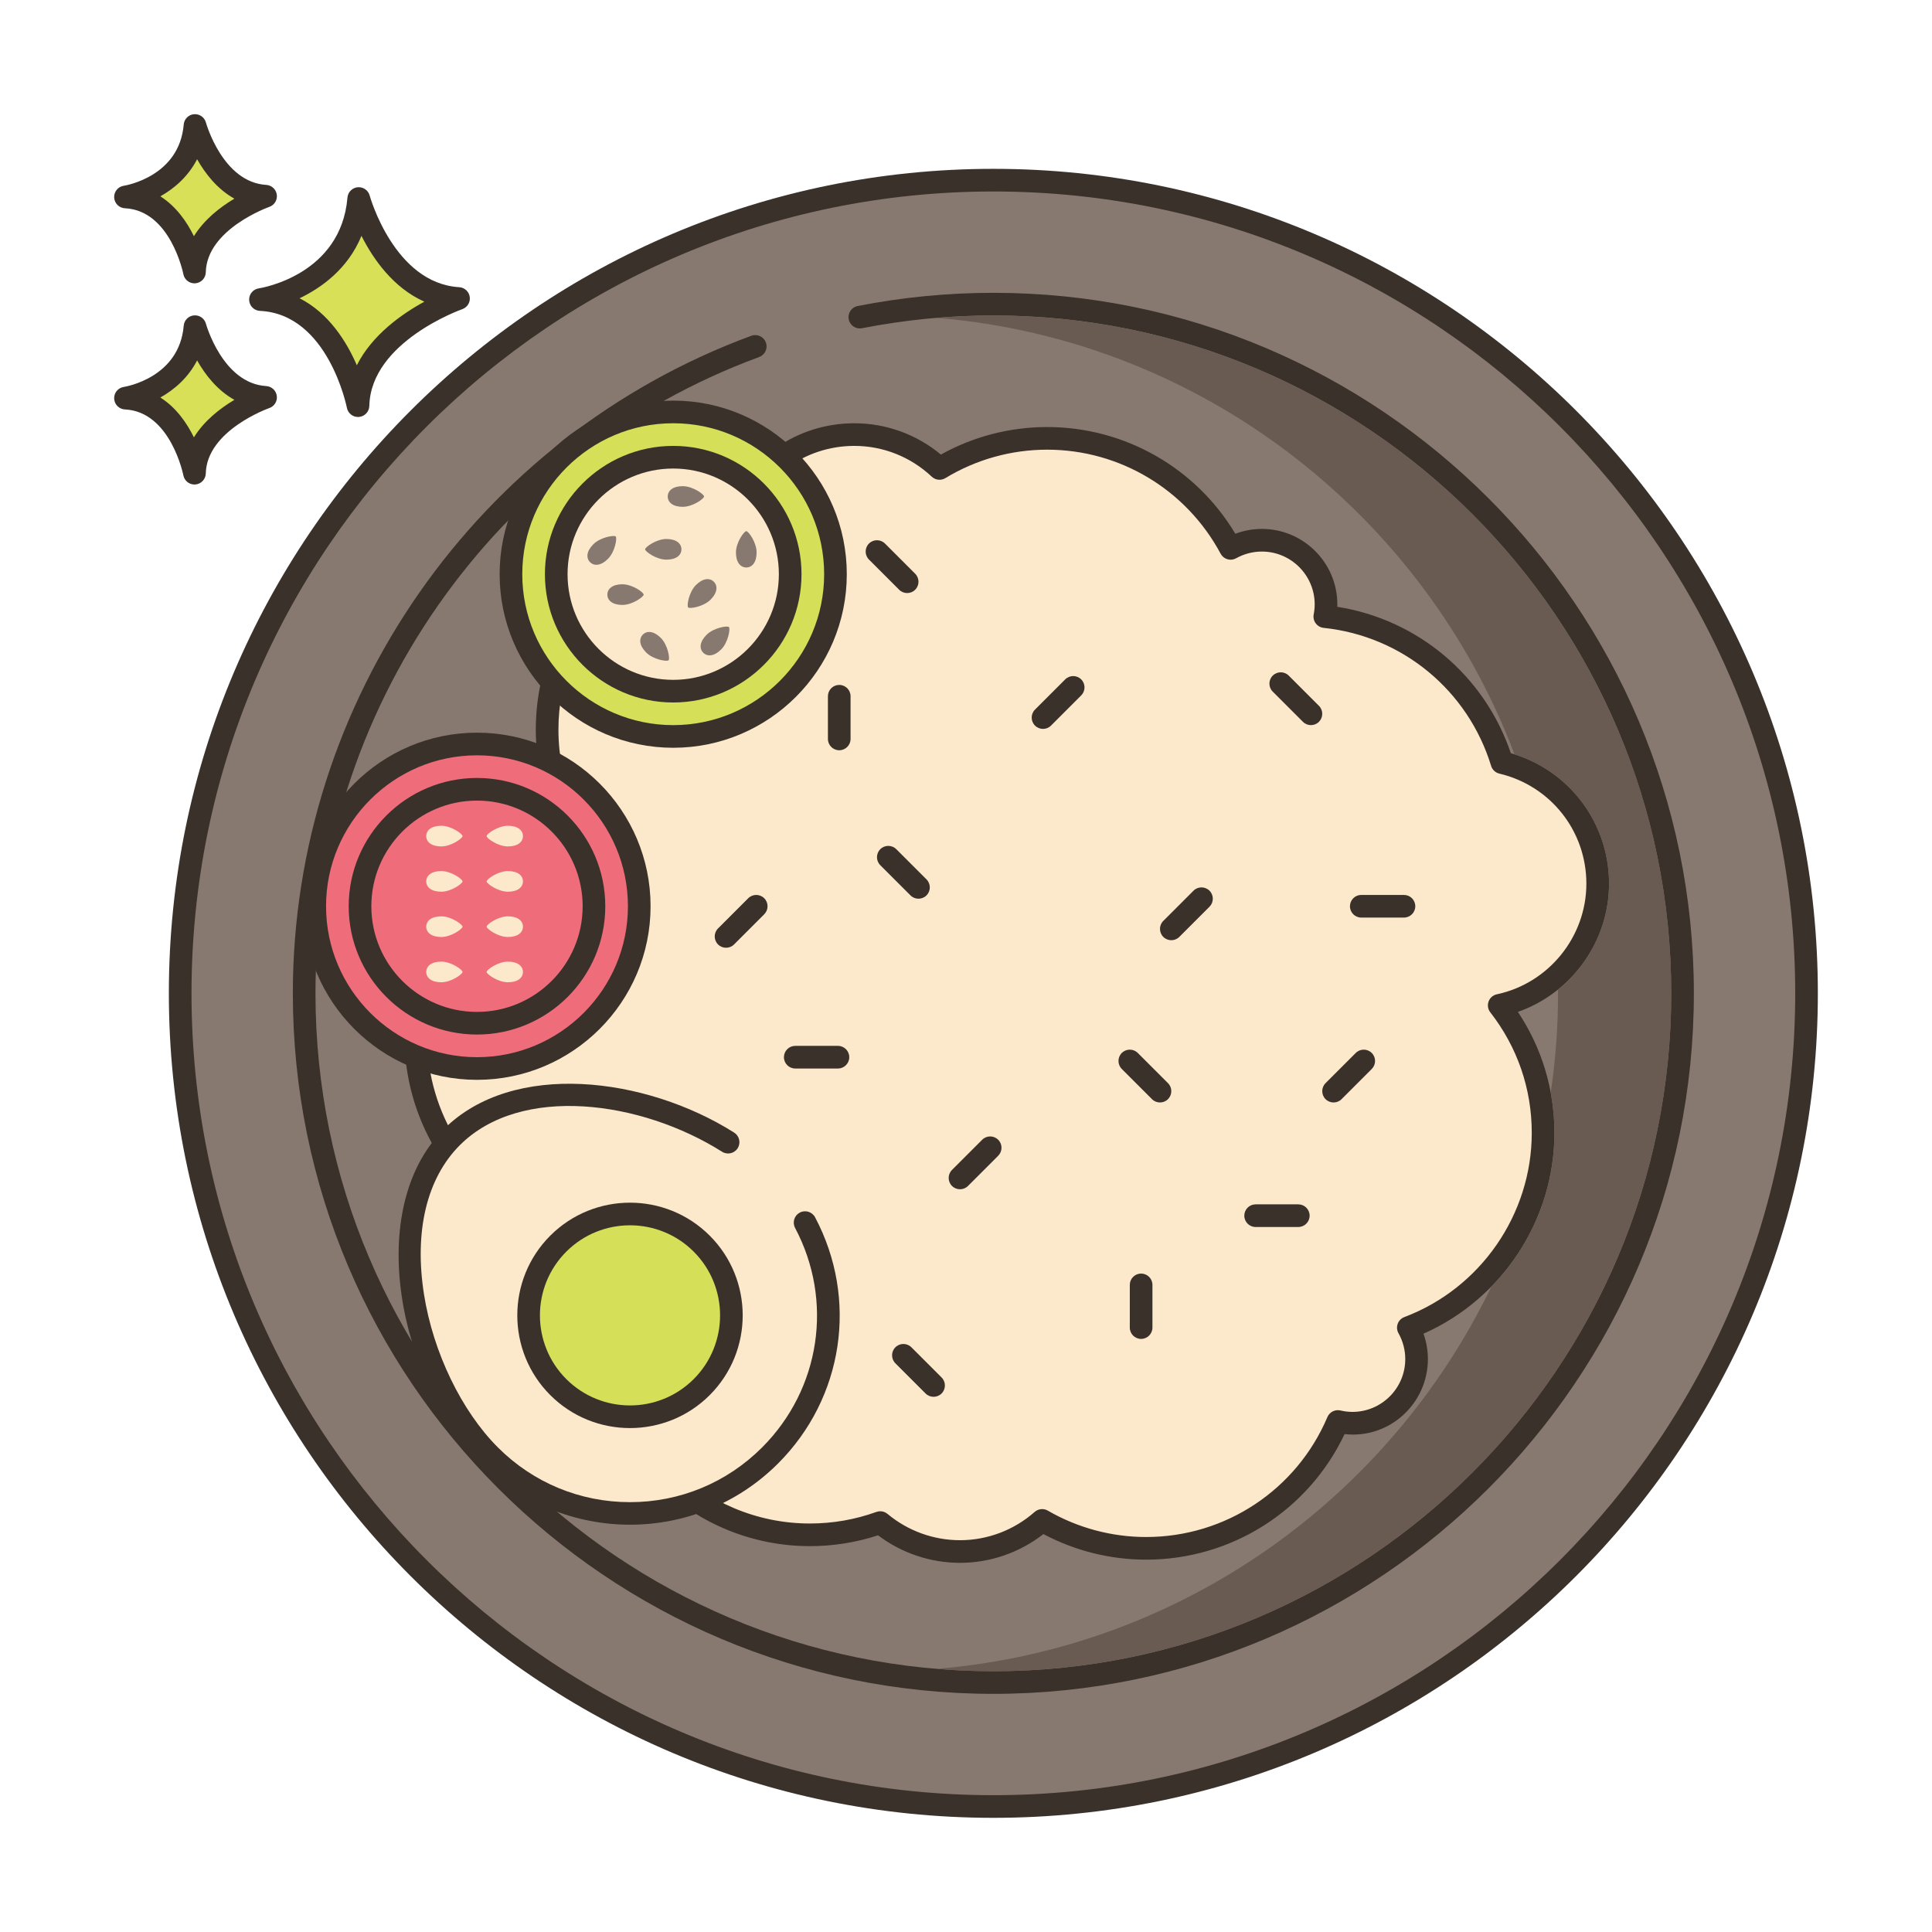 <svg id="Layer_1" enable-background="new 0 0 256 256" height="512" viewBox="0 0 256 256" width="512" xmlns="http://www.w3.org/2000/svg"><g><g><g><path d="m47.536 26.305c-.974 11.564-13.024 13.39-13.024 13.39 10.347.487 12.925 14.059 12.925 14.059.221-9.677 13.321-14.202 13.321-14.202-9.814-.588-13.222-13.247-13.222-13.247z" fill="#d7e057"/></g></g><g><g><path d="m60.848 38.054c-8.605-.515-11.832-12.024-11.864-12.141-.19-.702-.853-1.162-1.584-1.102-.725.066-1.298.642-1.359 1.367-.86 10.215-11.313 11.964-11.754 12.033-.763.115-1.313.79-1.273 1.561.04.77.657 1.384 1.428 1.421 9.028.425 11.499 12.718 11.523 12.842.137.711.759 1.217 1.472 1.217.041 0 .084-.001.126-.005.764-.064 1.357-.693 1.374-1.459.194-8.508 12.191-12.777 12.313-12.819.675-.235 1.092-.914.994-1.622-.099-.709-.683-1.25-1.396-1.293zm-13.566 10.345c-1.357-3.13-3.709-6.907-7.587-8.876 2.931-1.405 6.409-3.913 8.202-8.272 1.551 3.071 4.2 6.88 8.333 8.722-3.007 1.64-6.922 4.405-8.948 8.426z" fill="#3a312a"/></g></g><g><g><path d="m25.838 43.285c-.689 8.179-9.213 9.471-9.213 9.471 7.318.344 9.142 9.944 9.142 9.944.156-6.844 9.422-10.045 9.422-10.045-6.941-.415-9.351-9.37-9.351-9.37z" fill="#d7e057"/></g></g><g><g><path d="m35.279 51.157c-5.767-.345-7.973-8.185-7.994-8.265-.191-.702-.855-1.163-1.582-1.102-.726.065-1.299.642-1.36 1.368-.579 6.871-7.646 8.067-7.942 8.114-.763.115-1.313.79-1.273 1.561.04.77.657 1.384 1.427 1.421 6.036.284 7.724 8.644 7.739 8.726.135.713.759 1.22 1.472 1.22.042 0 .083-.001.125-.005.765-.063 1.358-.694 1.376-1.461.13-5.709 8.332-8.634 8.413-8.662.677-.234 1.094-.913.996-1.622-.098-.708-.682-1.25-1.397-1.293zm-9.585 6.796c-.924-1.886-2.34-3.947-4.447-5.28 1.855-1.041 3.697-2.63 4.871-4.916 1.057 1.874 2.655 3.954 4.941 5.224-1.849 1.1-3.989 2.74-5.365 4.972z" fill="#3a312a"/></g></g><g><g><path d="m25.838 16.628c-.689 8.179-9.213 9.471-9.213 9.471 7.318.344 9.142 9.944 9.142 9.944.156-6.845 9.422-10.045 9.422-10.045-6.941-.416-9.351-9.37-9.351-9.37z" fill="#d7e057"/></g></g><g><g><path d="m35.279 24.5c-5.767-.345-7.973-8.185-7.994-8.265-.191-.702-.855-1.164-1.582-1.102-.726.065-1.299.642-1.36 1.368-.579 6.871-7.646 8.067-7.942 8.114-.763.115-1.313.79-1.273 1.561.04.77.657 1.384 1.428 1.421 6.035.284 7.723 8.644 7.739 8.726.135.713.759 1.22 1.472 1.22.042 0 .083-.001.125-.005.765-.063 1.358-.694 1.376-1.461.13-5.709 8.331-8.634 8.413-8.662.676-.234 1.094-.913.996-1.622-.099-.708-.683-1.25-1.398-1.293zm-9.585 6.795c-.924-1.885-2.34-3.947-4.447-5.28 1.856-1.041 3.697-2.63 4.871-4.916 1.057 1.874 2.655 3.954 4.941 5.224-1.85 1.1-3.989 2.74-5.365 4.972z" fill="#3a312a"/></g></g><g><g><circle cx="131.625" cy="131.622" fill="#87796f" r="107.75"/></g></g><g><g><path d="m131.625 22.372c-60.241 0-109.25 49.009-109.25 109.25s49.009 109.25 109.25 109.25c60.24 0 109.25-49.009 109.25-109.25s-49.01-109.25-109.25-109.25zm0 215.5c-58.586 0-106.25-47.664-106.25-106.25 0-58.587 47.664-106.25 106.25-106.25 58.587 0 106.25 47.663 106.25 106.25s-47.663 106.25-106.25 106.25z" fill="#3a312a"/></g></g><g><g><path d="m131.625 40.301c-6.054 0-11.969.595-17.693 1.719l-13.858 3.88c-34.887 12.845-59.771 46.377-59.771 85.723 0 50.436 40.886 91.322 91.322 91.322s91.322-40.886 91.322-91.322-40.886-91.322-91.322-91.322z" fill="#87796f"/></g></g><g><g><path d="m131.625 38.8c-6.027 0-12.077.588-17.982 1.748-.813.159-1.342.948-1.183 1.761s.95 1.345 1.761 1.183c5.715-1.122 11.571-1.691 17.404-1.691 49.527 0 89.821 40.294 89.821 89.822s-40.294 89.822-89.821 89.822c-49.528 0-89.822-40.294-89.822-89.822 0-37.485 23.626-71.369 58.789-84.315.778-.286 1.176-1.148.89-1.926s-1.149-1.176-1.926-.89c-36.338 13.379-60.753 48.394-60.753 87.13 0 51.182 41.64 92.822 92.822 92.822s92.821-41.64 92.821-92.822-41.639-92.822-92.821-92.822z" fill="#3a312a"/></g></g><g><g><path d="m211.704 117.083c0-7.798-5.415-14.316-12.686-16.039-3.185-10.394-12.343-18.176-23.472-19.343.101-.524.158-1.064.158-1.618 0-4.694-3.806-8.5-8.5-8.5-1.504 0-2.915.394-4.141 1.08-4.644-8.676-13.783-14.58-24.314-14.58-5.224 0-10.1 1.462-14.259 3.987-2.952-2.775-6.916-4.487-11.287-4.487-7.429 0-13.708 4.911-15.776 11.662-13.99 1.338-24.932 13.12-24.932 27.46 0 1.84.189 3.634.537 5.37-2.083-.95-4.39-1.492-6.829-1.492-9.113 0-16.5 7.387-16.5 16.5 0 5.305 2.514 10.012 6.403 13.03-.65 2.345-1.007 4.812-1.007 7.365 0 11.015 6.464 20.502 15.801 24.917-1.361 1.507-2.196 3.497-2.196 5.688 0 4.694 3.806 8.5 8.5 8.5.881 0 1.73-.134 2.529-.382.226 15.043 12.483 27.17 27.58 27.17 3.274 0 6.412-.573 9.323-1.622 2.863 2.392 6.546 3.834 10.569 3.834 4.176 0 7.978-1.564 10.884-4.121 4.056 2.346 8.757 3.699 13.78 3.699 11.411 0 21.204-6.928 25.402-16.808.622.145 1.267.229 1.934.229 4.694 0 8.5-3.806 8.5-8.5 0-1.513-.399-2.93-1.092-4.16 10.431-3.934 17.854-13.996 17.854-25.805 0-6.377-2.174-12.236-5.812-16.902 7.454-1.586 13.049-8.203 13.049-16.132z" fill="#fce8cb"/></g></g><g><g><path d="m213.204 117.083c0-8.084-5.308-15.072-13.011-17.281-3.473-10.275-12.326-17.72-22.995-19.396.004-.108.006-.215.006-.322 0-5.514-4.486-10-10-10-1.201 0-2.395.219-3.516.641-5.245-8.758-14.674-14.141-24.938-14.141-4.935 0-9.777 1.258-14.078 3.647-3.23-2.682-7.261-4.147-11.468-4.147-7.629 0-14.297 4.693-16.893 11.778-14.5 1.868-25.315 14.1-25.315 28.844 0 1.023.056 2.052.167 3.08-1.611-.467-3.271-.703-4.959-.703-9.925 0-18 8.075-18 18 0 5.257 2.251 10.153 6.211 13.582-.542 2.242-.815 4.529-.815 6.814 0 10.569 5.849 20.366 15.045 25.446-.938 1.549-1.441 3.328-1.441 5.158 0 5.514 4.486 10 10 10 .373 0 .744-.02 1.111-.061 1.156 14.962 13.803 26.849 28.997 26.849 3.089 0 6.124-.483 9.033-1.436 3.116 2.359 6.939 3.649 10.858 3.649 4.009 0 7.893-1.347 11.052-3.813 4.184 2.221 8.868 3.391 13.612 3.391 11.297 0 21.49-6.49 26.295-16.636 5.988.662 11.041-4.085 11.041-9.942 0-1.146-.2-2.285-.585-3.361 10.439-4.615 17.347-15.11 17.347-26.604 0-5.78-1.666-11.282-4.84-16.039 7.116-2.488 12.079-9.311 12.079-16.997zm-14.862 14.666c-.506.108-.92.468-1.097.954s-.092 1.028.227 1.436c3.594 4.61 5.494 10.136 5.494 15.979 0 10.786-6.785 20.593-16.883 24.402-.409.154-.731.479-.881.891-.149.411-.111.867.103 1.248.589 1.045.899 2.23.899 3.425 0 3.86-3.141 7-7 7-.516 0-1.052-.064-1.593-.19-.707-.163-1.437.203-1.722.874-4.104 9.656-13.533 15.894-24.021 15.894-4.568 0-9.074-1.209-13.029-3.497-.556-.322-1.257-.253-1.742.172-2.745 2.417-6.259 3.747-9.893 3.747-3.505 0-6.917-1.238-9.607-3.486-.274-.229-.616-.349-.962-.349-.171 0-.343.029-.508.089-2.824 1.018-5.79 1.533-8.815 1.533-14.168 0-25.867-11.525-26.08-25.692-.007-.473-.237-.915-.62-1.192s-.874-.357-1.326-.217c-.671.208-1.372.314-2.082.314-3.86 0-7-3.14-7-7 0-1.727.643-3.39 1.81-4.683.318-.352.451-.835.357-1.299-.093-.465-.4-.859-.83-1.062-9.077-4.292-14.942-13.54-14.942-23.561 0-2.339.321-4.682.953-6.965.163-.586-.045-1.212-.526-1.586-3.7-2.872-5.823-7.189-5.823-11.845 0-8.271 6.729-15 15-15 2.142 0 4.23.457 6.206 1.357.511.233 1.113.161 1.554-.189s.649-.918.539-1.47c-.336-1.682-.507-3.389-.507-5.075 0-13.519 10.135-24.682 23.575-25.967.604-.058 1.114-.474 1.291-1.054 1.942-6.341 7.706-10.602 14.342-10.602 3.817 0 7.46 1.449 10.259 4.08.491.461 1.229.54 1.806.189 4.063-2.466 8.725-3.769 13.481-3.769 9.628 0 18.438 5.283 22.991 13.788.189.355.515.619.901.731.386.114.803.067 1.153-.13 1.04-.582 2.219-.889 3.408-.889 3.859 0 7 3.14 7 7 0 .432-.044.881-.132 1.336-.079.413.018.839.27 1.177.25.337.63.554 1.048.598 10.412 1.091 19.124 8.271 22.193 18.291.156.509.57.897 1.089 1.02 6.79 1.609 11.532 7.605 11.532 14.58.002 7.032-4.986 13.2-11.86 14.664z" fill="#3a312a"/></g></g><g><g><circle cx="89.204" cy="76.083" fill="#d6df58" r="21.5"/></g></g><g><g><path d="m89.204 53.083c-12.682 0-23 10.318-23 23s10.318 23 23 23 23-10.318 23-23-10.318-23-23-23zm0 43c-11.028 0-20-8.972-20-20s8.972-20 20-20 20 8.972 20 20-8.972 20-20 20z" fill="#3a312a"/></g></g><g><g><circle cx="89.204" cy="76.083" fill="#fce8cb" r="15.5"/></g></g><g><g><path d="m89.204 59.083c-9.374 0-17 7.626-17 17s7.626 17 17 17 17-7.626 17-17-7.626-17-17-17zm0 31c-7.72 0-14-6.28-14-14s6.28-14 14-14 14 6.28 14 14-6.28 14-14 14z" fill="#3a312a"/></g></g><g><g><path d="m81.588 71.086c-.205-.205-2.023.087-2.963 1.027s-.975 1.842-.44 2.376c.535.535 1.437.5 2.377-.44.939-.939 1.231-2.757 1.026-2.963z" fill="#87796f"/></g></g><g><g><path d="m90.471 64.419c-1.329 0-1.992.613-1.992 1.369s.663 1.369 1.992 1.369 2.821-1.079 2.821-1.369c.001-.29-1.492-1.369-2.821-1.369z" fill="#87796f"/></g></g><g><g><path d="m82.471 77.419c-1.329 0-1.992.613-1.992 1.369s.663 1.369 1.992 1.369 2.821-1.079 2.821-1.369c.001-.29-1.492-1.369-2.821-1.369z" fill="#87796f"/></g></g><g><g><path d="m87.561 84.526c-.94-.94-1.842-.975-2.377-.44s-.5 1.437.44 2.377 2.758 1.232 2.963 1.027c.206-.206-.086-2.024-1.026-2.964z" fill="#87796f"/></g></g><g><g><path d="m88.301 71.419c-1.329 0-2.821 1.079-2.821 1.369s1.492 1.369 2.821 1.369 1.992-.613 1.992-1.369-.663-1.369-1.992-1.369z" fill="#87796f"/></g></g><g><g><path d="m98.886 70.382c-.291 0-1.369 1.492-1.369 2.821s.613 1.992 1.369 1.992 1.369-.663 1.369-1.992-1.078-2.821-1.369-2.821z" fill="#87796f"/></g></g><g><g><path d="m94.588 77.086c-.535-.535-1.437-.5-2.377.44s-1.232 2.758-1.027 2.963 2.023-.087 2.963-1.027c.94-.939.975-1.841.441-2.376z" fill="#87796f"/></g></g><g><g><path d="m96.588 83.086c-.205-.205-2.023.087-2.963 1.027s-.975 1.842-.44 2.377 1.437.5 2.377-.44c.939-.94 1.231-2.758 1.026-2.964z" fill="#87796f"/></g></g><g><g><circle cx="63.204" cy="120.083" fill="#ef6d7a" r="21.5"/></g></g><g><g><path d="m63.204 97.083c-12.682 0-23 10.318-23 23s10.318 23 23 23 23-10.318 23-23-10.318-23-23-23zm0 43c-11.028 0-20-8.972-20-20s8.972-20 20-20 20 8.972 20 20-8.972 20-20 20z" fill="#3a312a"/></g></g><g><g><circle cx="63.204" cy="120.083" fill="#ef6d7a" r="15.5"/></g></g><g><g><path d="m63.204 103.083c-9.374 0-17 7.626-17 17s7.626 17 17 17 17-7.626 17-17-7.626-17-17-17zm0 31c-7.72 0-14-6.28-14-14s6.28-14 14-14 14 6.28 14 14-6.28 14-14 14z" fill="#3a312a"/></g></g><g><g><path d="m58.471 109.419c-1.329 0-1.992.613-1.992 1.369s.663 1.369 1.992 1.369 2.821-1.079 2.821-1.369c.001-.29-1.492-1.369-2.821-1.369z" fill="#fce8cb"/></g></g><g><g><path d="m58.471 115.419c-1.329 0-1.992.613-1.992 1.369s.663 1.369 1.992 1.369 2.821-1.079 2.821-1.369c.001-.29-1.492-1.369-2.821-1.369z" fill="#fce8cb"/></g></g><g><g><path d="m58.471 121.419c-1.329 0-1.992.613-1.992 1.369s.663 1.369 1.992 1.369 2.821-1.079 2.821-1.369c.001-.29-1.492-1.369-2.821-1.369z" fill="#fce8cb"/></g></g><g><g><path d="m58.471 127.419c-1.329 0-1.992.613-1.992 1.369s.663 1.369 1.992 1.369 2.821-1.079 2.821-1.369c.001-.29-1.492-1.369-2.821-1.369z" fill="#fce8cb"/></g></g><g><g><path d="m67.301 109.419c-1.329 0-2.821 1.079-2.821 1.369s1.492 1.369 2.821 1.369 1.992-.613 1.992-1.369-.663-1.369-1.992-1.369z" fill="#fce8cb"/></g></g><g><g><path d="m67.301 115.419c-1.329 0-2.821 1.079-2.821 1.369s1.492 1.369 2.821 1.369 1.992-.613 1.992-1.369-.663-1.369-1.992-1.369z" fill="#fce8cb"/></g></g><g><g><path d="m67.301 121.419c-1.329 0-2.821 1.079-2.821 1.369s1.492 1.369 2.821 1.369 1.992-.613 1.992-1.369-.663-1.369-1.992-1.369z" fill="#fce8cb"/></g></g><g><g><path d="m67.301 127.419c-1.329 0-2.821 1.079-2.821 1.369s1.492 1.369 2.821 1.369 1.992-.613 1.992-1.369-.663-1.369-1.992-1.369z" fill="#fce8cb"/></g></g><g><g><path d="m106.677 162.001-10.199-10.659c-11.19-7.066-27.963-9.307-36.61-.659-10.251 10.251-5.203 31.921 5.049 42.172 10.251 10.251 26.872 10.251 37.123 0 8.353-8.353 9.898-20.935 4.637-30.854z" fill="#fce8cb"/></g></g><g><g><path d="m108.003 161.298c-.389-.732-1.297-1.011-2.028-.622-.732.388-1.011 1.296-.623 2.028 5.123 9.661 3.366 21.352-4.373 29.091-4.675 4.675-10.89 7.249-17.501 7.249s-12.827-2.574-17.501-7.249c-4.827-4.827-8.579-12.59-9.792-20.26-1.325-8.379.359-15.407 4.743-19.791 8.086-8.085 24.019-5.91 34.749.867.701.443 1.627.234 2.069-.467.442-.7.233-1.627-.467-2.069-11.726-7.406-29.322-9.6-38.472-.452-10.568 10.568-6.057 33.188 5.048 44.293 5.41 5.41 12.516 8.115 19.622 8.115s14.212-2.705 19.622-8.115c8.678-8.677 10.649-21.785 4.904-32.618z" fill="#3a312a"/></g></g><g><g><circle cx="83.478" cy="174.294" fill="#d6df58" r="13.44"/></g></g><g><g><path d="m94.042 163.73c-5.825-5.826-15.303-5.825-21.128 0s-5.825 15.303 0 21.128c2.913 2.913 6.738 4.369 10.564 4.369s7.652-1.457 10.564-4.369c5.826-5.825 5.826-15.304 0-21.128zm-2.121 19.006c-4.655 4.655-12.23 4.655-16.886 0-4.655-4.655-4.655-12.23 0-16.886 2.328-2.327 5.385-3.491 8.443-3.491s6.116 1.164 8.443 3.491c4.656 4.656 4.656 12.231 0 16.886z" fill="#3a312a"/></g></g><g><g><path d="m174.765 93.523-4-4c-.586-.586-1.535-.586-2.121 0-.586.585-.586 1.536 0 2.121l4 4c.293.293.677.439 1.061.439s.768-.146 1.061-.439c.585-.586.585-1.536-.001-2.121z" fill="#3a312a"/></g></g><g><g><path d="m122.765 116.523-4-4c-.586-.586-1.535-.586-2.121 0-.586.585-.586 1.536 0 2.121l4 4c.293.293.677.439 1.061.439s.768-.146 1.06-.439c.586-.586.586-1.536 0-2.121z" fill="#3a312a"/></g></g><g><g><path d="m154.765 143.523-4-4c-.586-.586-1.535-.586-2.121 0-.586.585-.586 1.536 0 2.121l4 4c.293.293.677.439 1.061.439s.768-.146 1.061-.439c.585-.586.585-1.536-.001-2.121z" fill="#3a312a"/></g></g><g><g><path d="m181.765 139.523c-.586-.586-1.535-.586-2.121 0l-4 4c-.586.585-.586 1.536 0 2.121.293.293.677.439 1.061.439s.768-.146 1.061-.439l4-4c.585-.586.585-1.536-.001-2.121z" fill="#3a312a"/></g></g><g><g><path d="m143.265 90.023c-.586-.586-1.535-.586-2.121 0l-4 4c-.586.585-.586 1.536 0 2.121.293.293.677.439 1.061.439s.768-.146 1.061-.439l4-4c.585-.586.585-1.536-.001-2.121z" fill="#3a312a"/></g></g><g><g><path d="m160.265 118.023c-.586-.586-1.535-.586-2.121 0l-4 4c-.586.585-.586 1.536 0 2.121.293.293.677.439 1.061.439s.768-.146 1.061-.439l4-4c.585-.586.585-1.536-.001-2.121z" fill="#3a312a"/></g></g><g><g><path d="m186.032 118.583h-5.656c-.828 0-1.5.671-1.5 1.5s.672 1.5 1.5 1.5h5.656c.828 0 1.5-.671 1.5-1.5s-.672-1.5-1.5-1.5z" fill="#3a312a"/></g></g><g><g><path d="m111.032 138.583h-5.657c-.829 0-1.5.671-1.5 1.5s.671 1.5 1.5 1.5h5.657c.829 0 1.5-.671 1.5-1.5s-.671-1.5-1.5-1.5z" fill="#3a312a"/></g></g><g><g><path d="m172.032 159.583h-5.656c-.828 0-1.5.671-1.5 1.5s.672 1.5 1.5 1.5h5.656c.828 0 1.5-.671 1.5-1.5s-.672-1.5-1.5-1.5z" fill="#3a312a"/></g></g><g><g><path d="m101.265 119.023c-.586-.586-1.535-.586-2.121 0l-4 4c-.586.585-.586 1.536 0 2.121.293.293.677.439 1.061.439s.768-.146 1.061-.439l4-4c.585-.586.585-1.536-.001-2.121z" fill="#3a312a"/></g></g><g><g><path d="m132.265 151.023c-.586-.586-1.535-.586-2.121 0l-4 4c-.586.585-.586 1.536 0 2.121.293.293.677.439 1.061.439s.768-.146 1.061-.439l4-4c.585-.586.585-1.536-.001-2.121z" fill="#3a312a"/></g></g><g><g><path d="m151.204 168.755c-.828 0-1.5.671-1.5 1.5v5.657c0 .829.672 1.5 1.5 1.5s1.5-.671 1.5-1.5v-5.657c0-.829-.672-1.5-1.5-1.5z" fill="#3a312a"/></g></g><g><g><path d="m111.204 90.755c-.829 0-1.5.671-1.5 1.5v5.657c0 .829.671 1.5 1.5 1.5s1.5-.671 1.5-1.5v-5.657c0-.829-.671-1.5-1.5-1.5z" fill="#3a312a"/></g></g><g><g><path d="m121.265 76.023-4-4c-.586-.586-1.535-.586-2.121 0-.586.585-.586 1.536 0 2.121l4 4c.293.293.677.439 1.061.439s.768-.146 1.06-.439c.586-.586.586-1.536 0-2.121z" fill="#3a312a"/></g></g><g><g><path d="m124.765 182.523-4-4c-.586-.586-1.535-.586-2.121 0-.586.585-.586 1.536 0 2.121l4 4c.293.293.677.439 1.061.439s.768-.146 1.06-.439c.586-.586.586-1.536 0-2.121z" fill="#3a312a"/></g></g><g><g><path d="m131.629 41.807c-2.52 0-5.02.1-7.49.31 35.12 2.92 64.56 26.13 76.54 57.84 7.44 2.36 12.53 9.22 12.53 17.13 0 5.58-2.61 10.7-6.77 14.04.01.17.01.33.01.5 0 4.46-.33 8.85-.97 13.14.32 1.75.49 3.54.49 5.36 0 7.74-3.13 15.02-8.36 20.36-13.49 27.98-41.05 47.95-73.45 50.64 2.46.22 4.95.32 7.47.32 49.53 0 89.82-40.29 89.82-89.82s-40.29-89.82-89.82-89.82z" fill="#695b51"/></g></g></g></svg>